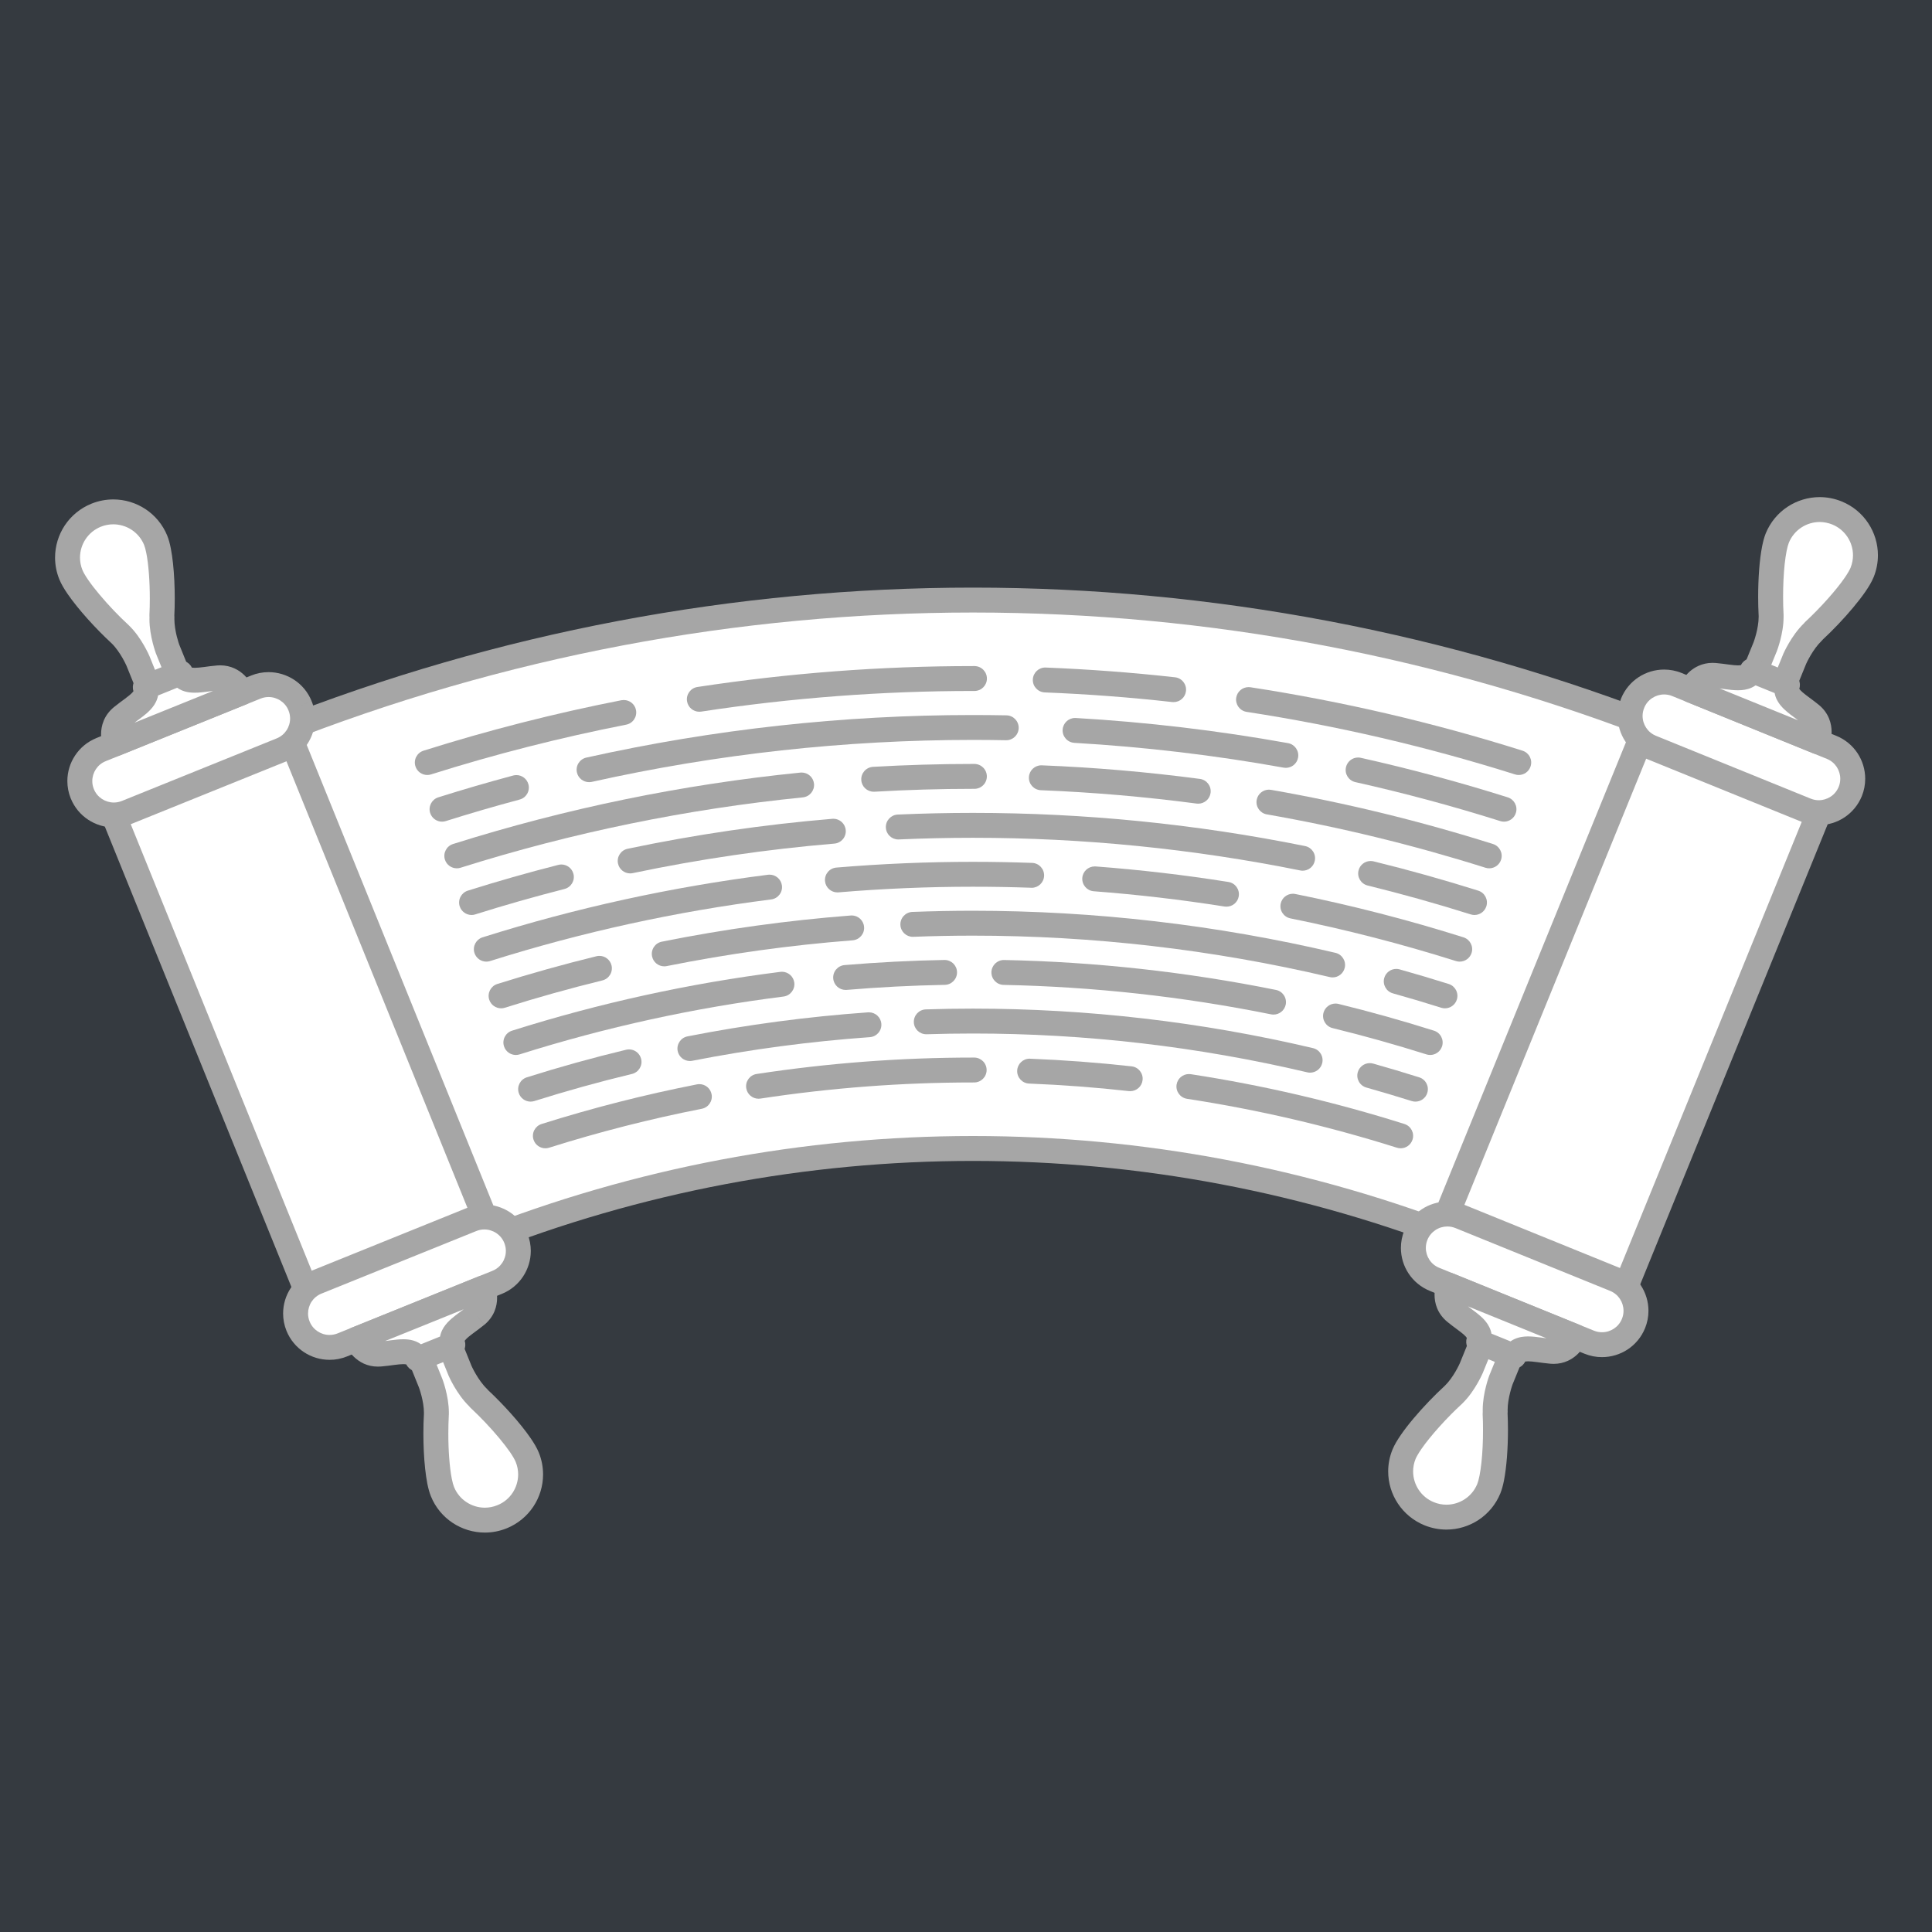 <?xml version="1.0" encoding="UTF-8"?><svg xmlns="http://www.w3.org/2000/svg" xmlns:xlink="http://www.w3.org/1999/xlink" contentScriptType="text/ecmascript" width="375" zoomAndPan="magnify" contentStyleType="text/css" viewBox="0 0 375 375" height="375" preserveAspectRatio="xMidYMid meet" version="1.0"><defs><clipPath id="clip-0"><path d="M 78 258 L 106 258 L 106 297.527 L 78 297.527 Z M 78 258 " clip-rule="nonzero"/></clipPath><clipPath id="clip-1"><path d="M 10 96.527 L 38 96.527 L 38 137 L 10 137 Z M 10 96.527 " clip-rule="nonzero"/></clipPath><clipPath id="clip-2"><path d="M 337 96.527 L 365 96.527 L 365 136 L 337 136 Z M 337 96.527 " clip-rule="nonzero"/></clipPath></defs><rect x="-37.5" width="450" fill="rgb(100%, 100%, 100%)" y="-37.5" height="450" fill-opacity="1"/><rect x="-37.5" width="450" fill="rgb(100%, 100%, 100%)" y="-37.5" height="450" fill-opacity="1"/><rect x="-37.5" width="450" fill="rgb(20.779%, 22.749%, 25.099%)" y="-37.5" height="450" fill-opacity="1"/><path fill="rgb(100%, 100%, 100%)" d="M 284.695 241.172 C 223.133 216.832 154.59 216.832 93.027 241.172 C 79.945 208.18 66.867 175.191 53.785 142.199 C 140.562 107.898 237.168 107.898 323.941 142.199 C 310.863 175.191 297.777 208.18 284.695 241.172 " fill-opacity="1" fill-rule="nonzero"/><path fill="rgb(65.099%, 65.099%, 65.099%)" d="M 284.695 241.172 L 285.59 238.926 C 254.52 226.645 221.691 220.5 188.863 220.5 C 156.031 220.5 123.203 226.645 92.137 238.926 L 93.027 241.172 L 95.277 240.285 C 82.195 207.293 69.113 174.301 56.035 141.312 L 53.785 142.199 L 54.672 144.445 C 97.777 127.41 143.32 118.891 188.863 118.891 C 234.406 118.891 279.949 127.41 323.051 144.445 L 323.941 142.199 L 321.691 141.312 C 308.613 174.301 295.527 207.293 282.445 240.285 L 284.695 241.172 L 285.59 238.926 L 284.695 241.172 L 286.945 242.059 C 300.027 209.07 313.113 176.078 326.191 143.094 C 326.43 142.492 326.418 141.836 326.164 141.242 C 325.902 140.652 325.43 140.195 324.832 139.953 C 281.156 122.691 235.012 114.055 188.863 114.055 C 142.715 114.055 96.566 122.691 52.891 139.953 C 51.648 140.449 51.039 141.852 51.535 143.094 C 64.617 176.078 77.695 209.07 90.777 242.059 C 91.27 243.305 92.676 243.906 93.918 243.418 C 124.414 231.363 156.637 225.336 188.863 225.336 C 221.086 225.336 253.309 231.363 283.809 243.418 C 284.398 243.652 285.074 243.645 285.656 243.391 C 286.242 243.133 286.711 242.652 286.945 242.059 L 284.695 241.172 " fill-opacity="1" fill-rule="nonzero"/><path fill="rgb(65.099%, 65.099%, 65.099%)" d="M 82.938 150.426 C 81.91 150.426 80.957 149.77 80.633 148.734 C 80.23 147.465 80.934 146.109 82.211 145.707 C 94.859 141.715 107.68 138.453 120.609 135.914 C 120.766 135.887 120.926 135.875 121.078 135.875 C 122.211 135.875 123.223 136.672 123.449 137.82 C 123.703 139.129 122.855 140.402 121.539 140.656 C 108.789 143.16 96.145 146.375 83.664 150.312 C 83.422 150.391 83.18 150.426 82.938 150.426 " fill-opacity="1" fill-rule="nonzero"/><path fill="rgb(65.099%, 65.099%, 65.099%)" d="M 135.734 138.148 C 134.562 138.148 133.531 137.293 133.352 136.094 C 133.148 134.777 134.055 133.543 135.371 133.344 C 153.098 130.641 170.98 129.285 188.855 129.285 C 188.895 129.285 188.934 129.285 188.969 129.285 C 189.027 129.285 189.094 129.285 189.16 129.285 C 190.492 129.297 191.57 130.387 191.559 131.723 C 191.551 133.047 190.473 134.117 189.141 134.117 C 189.137 134.117 189.129 134.117 189.125 134.117 L 188.855 134.117 C 188.855 134.117 188.855 134.117 188.852 134.117 C 171.219 134.117 153.586 135.453 136.105 138.121 C 135.98 138.137 135.859 138.148 135.734 138.148 " fill-opacity="1" fill-rule="nonzero"/><path fill="rgb(65.099%, 65.099%, 65.099%)" d="M 294.785 150.426 C 294.543 150.426 294.301 150.391 294.059 150.312 C 276.961 144.918 259.547 140.875 241.973 138.176 L 241.977 138.176 C 240.652 137.973 239.746 136.738 239.949 135.422 C 240.133 134.227 241.164 133.371 242.34 133.371 C 242.461 133.371 242.586 133.379 242.711 133.395 C 260.523 136.137 278.18 140.238 295.52 145.707 C 296.789 146.109 297.5 147.465 297.09 148.734 C 296.766 149.77 295.816 150.426 294.785 150.426 " fill-opacity="1" fill-rule="nonzero"/><path fill="rgb(65.099%, 65.099%, 65.099%)" d="M 227.801 136.277 C 227.711 136.277 227.621 136.273 227.527 136.266 C 219.305 135.344 211.055 134.727 202.793 134.398 C 201.457 134.344 200.414 133.223 200.473 131.887 C 200.523 130.59 201.594 129.566 202.887 129.566 C 202.922 129.566 202.953 129.57 202.984 129.57 C 211.359 129.906 219.723 130.531 228.066 131.461 C 229.395 131.609 230.348 132.805 230.199 134.133 C 230.062 135.363 229.016 136.277 227.801 136.277 " fill-opacity="1" fill-rule="nonzero"/><path fill="rgb(65.099%, 65.099%, 65.099%)" d="M 85.801 159.484 C 84.773 159.484 83.82 158.824 83.496 157.797 C 83.094 156.523 83.797 155.168 85.074 154.762 C 89.895 153.242 94.738 151.832 99.605 150.527 C 99.812 150.473 100.023 150.445 100.234 150.445 C 101.301 150.445 102.273 151.156 102.566 152.238 C 102.914 153.523 102.148 154.852 100.855 155.195 C 96.059 156.48 91.281 157.871 86.527 159.371 L 86.535 159.371 C 86.289 159.445 86.043 159.484 85.801 159.484 " fill-opacity="1" fill-rule="nonzero"/><path fill="rgb(65.099%, 65.099%, 65.099%)" d="M 114.34 151.816 C 113.234 151.816 112.23 151.055 111.98 149.93 C 111.688 148.629 112.512 147.336 113.812 147.047 C 138.523 141.539 163.691 138.785 188.867 138.785 C 188.871 138.785 188.875 138.785 188.879 138.785 C 191.039 138.785 193.195 138.809 195.355 138.848 C 196.691 138.875 197.75 139.973 197.727 141.309 C 197.703 142.625 196.625 143.68 195.309 143.68 C 195.293 143.68 195.277 143.68 195.266 143.68 C 193.129 143.637 190.996 143.617 188.867 143.617 C 164.047 143.617 139.234 146.328 114.867 151.762 C 114.691 151.797 114.512 151.816 114.34 151.816 " fill-opacity="1" fill-rule="nonzero"/><path fill="rgb(65.099%, 65.099%, 65.099%)" d="M 291.922 159.484 C 291.68 159.484 291.434 159.445 291.195 159.371 C 281.91 156.441 272.527 153.922 263.078 151.809 C 261.773 151.516 260.957 150.227 261.25 148.926 C 261.5 147.801 262.496 147.031 263.605 147.031 C 263.781 147.031 263.957 147.055 264.137 147.094 C 273.719 149.234 283.23 151.793 292.648 154.762 C 293.926 155.168 294.633 156.523 294.227 157.797 C 293.902 158.824 292.953 159.484 291.922 159.484 " fill-opacity="1" fill-rule="nonzero"/><path fill="rgb(65.099%, 65.099%, 65.099%)" d="M 249.582 149.039 C 249.438 149.039 249.293 149.023 249.145 149 C 235.695 146.578 222.129 144.977 208.535 144.188 C 207.203 144.105 206.18 142.969 206.258 141.633 C 206.332 140.352 207.398 139.359 208.672 139.359 C 208.719 139.359 208.766 139.359 208.812 139.363 C 222.605 140.164 236.363 141.789 250.008 144.242 C 251.32 144.48 252.195 145.738 251.957 147.051 C 251.75 148.219 250.73 149.039 249.582 149.039 " fill-opacity="1" fill-rule="nonzero"/><path fill="rgb(65.099%, 65.099%, 65.099%)" d="M 88.668 168.539 C 87.641 168.539 86.684 167.883 86.359 166.852 C 85.957 165.582 86.664 164.223 87.941 163.82 C 109.988 156.867 132.578 152.246 155.352 149.961 C 155.434 149.953 155.512 149.949 155.594 149.949 C 156.82 149.949 157.875 150.879 158 152.125 C 158.129 153.449 157.16 154.633 155.836 154.77 C 133.391 157.023 111.125 161.574 89.398 168.426 C 89.156 168.508 88.91 168.539 88.668 168.539 " fill-opacity="1" fill-rule="nonzero"/><path fill="rgb(65.099%, 65.099%, 65.099%)" d="M 169.586 153.672 C 168.316 153.672 167.246 152.684 167.176 151.398 C 167.094 150.066 168.117 148.926 169.449 148.844 C 175.91 148.473 182.379 148.281 188.852 148.281 C 188.852 148.281 188.855 148.281 188.855 148.281 L 189.141 148.281 C 190.473 148.293 191.551 149.379 191.547 150.715 C 191.539 152.043 190.457 153.113 189.125 153.113 C 189.121 153.113 189.121 153.113 189.117 153.113 L 188.855 153.113 C 188.855 153.113 188.852 153.113 188.852 153.113 C 182.473 153.113 176.098 153.301 169.727 153.672 C 169.68 153.672 169.633 153.672 169.586 153.672 " fill-opacity="1" fill-rule="nonzero"/><path fill="rgb(65.099%, 65.099%, 65.099%)" d="M 289.059 168.539 C 288.816 168.539 288.57 168.508 288.324 168.426 C 274.371 164.023 260.191 160.57 245.887 158.07 C 244.57 157.84 243.691 156.586 243.918 155.27 C 244.129 154.102 245.148 153.27 246.301 153.27 C 246.438 153.27 246.578 153.285 246.723 153.309 C 261.234 155.852 275.625 159.352 289.785 163.82 C 291.059 164.223 291.766 165.582 291.363 166.852 C 291.039 167.883 290.082 168.539 289.059 168.539 " fill-opacity="1" fill-rule="nonzero"/><path fill="rgb(65.099%, 65.099%, 65.099%)" d="M 232.578 155.992 C 232.473 155.992 232.367 155.988 232.258 155.973 C 222.219 154.648 212.137 153.781 202.031 153.379 C 200.695 153.324 199.656 152.199 199.711 150.867 C 199.762 149.566 200.832 148.547 202.125 148.547 C 202.16 148.547 202.191 148.547 202.227 148.551 C 212.477 148.957 222.707 149.836 232.895 151.184 C 234.219 151.359 235.148 152.57 234.973 153.898 C 234.812 155.109 233.773 155.992 232.578 155.992 " fill-opacity="1" fill-rule="nonzero"/><path fill="rgb(65.099%, 65.099%, 65.099%)" d="M 91.531 177.598 C 90.508 177.598 89.555 176.938 89.227 175.91 C 88.824 174.637 89.527 173.277 90.805 172.875 C 96.621 171.039 102.473 169.375 108.359 167.875 C 108.562 167.824 108.762 167.797 108.961 167.797 C 110.039 167.797 111.027 168.527 111.305 169.621 C 111.637 170.914 110.852 172.227 109.555 172.555 C 103.758 174.035 97.992 175.676 92.262 177.48 L 92.266 177.484 C 92.02 177.562 91.773 177.598 91.531 177.598 " fill-opacity="1" fill-rule="nonzero"/><path fill="rgb(65.099%, 65.099%, 65.099%)" d="M 122.316 169.527 C 121.195 169.527 120.188 168.746 119.953 167.609 C 119.676 166.305 120.512 165.023 121.82 164.746 C 134.957 161.984 148.223 160.047 161.543 158.93 C 161.613 158.922 161.684 158.918 161.75 158.918 C 162.992 158.918 164.051 159.871 164.156 161.133 C 164.27 162.461 163.281 163.633 161.949 163.742 C 148.824 164.844 135.754 166.758 122.816 169.473 C 122.652 169.512 122.48 169.527 122.316 169.527 " fill-opacity="1" fill-rule="nonzero"/><path fill="rgb(65.099%, 65.099%, 65.099%)" d="M 286.195 177.598 C 285.953 177.598 285.707 177.562 285.461 177.484 C 278.84 175.395 272.172 173.527 265.465 171.879 C 264.164 171.562 263.371 170.254 263.691 168.961 C 263.961 167.855 264.949 167.121 266.039 167.121 C 266.23 167.121 266.426 167.145 266.621 167.191 C 273.43 168.859 280.203 170.758 286.922 172.875 C 288.199 173.277 288.902 174.637 288.5 175.91 C 288.176 176.938 287.219 177.598 286.195 177.598 " fill-opacity="1" fill-rule="nonzero"/><path fill="rgb(65.099%, 65.099%, 65.099%)" d="M 252.836 169.004 C 252.68 169.004 252.52 168.984 252.355 168.949 C 231.402 164.727 210.133 162.613 188.855 162.613 C 188.852 162.613 188.848 162.613 188.844 162.613 C 184.051 162.613 179.254 162.723 174.469 162.934 C 174.43 162.938 174.395 162.938 174.359 162.938 C 173.074 162.938 172 161.93 171.945 160.633 C 171.883 159.297 172.918 158.168 174.25 158.105 C 179.117 157.891 183.984 157.781 188.855 157.781 C 210.453 157.781 232.043 159.922 253.312 164.219 C 254.621 164.48 255.473 165.754 255.203 167.062 C 254.977 168.211 253.965 169.004 252.836 169.004 " fill-opacity="1" fill-rule="nonzero"/><path fill="rgb(65.099%, 65.099%, 65.099%)" d="M 94.398 186.652 C 93.371 186.652 92.418 185.992 92.09 184.965 C 91.688 183.695 92.395 182.336 93.668 181.934 C 111.82 176.207 130.363 172.164 149.066 169.789 C 149.172 169.777 149.273 169.77 149.375 169.77 C 150.574 169.77 151.617 170.664 151.773 171.887 C 151.941 173.207 151.004 174.414 149.676 174.582 C 131.258 176.918 113 180.902 95.125 186.539 C 94.883 186.617 94.637 186.652 94.398 186.652 " fill-opacity="1" fill-rule="nonzero"/><path fill="rgb(65.099%, 65.099%, 65.099%)" d="M 162.543 173.215 C 161.297 173.215 160.238 172.262 160.133 171.004 C 160.02 169.672 161.008 168.508 162.34 168.395 C 171.164 167.652 180.012 167.281 188.863 167.281 C 192.684 167.281 196.508 167.352 200.332 167.488 C 201.664 167.535 202.707 168.656 202.66 169.988 C 202.613 171.297 201.539 172.32 200.246 172.32 C 200.211 172.32 200.184 172.32 200.156 172.312 C 196.391 172.176 192.621 172.113 188.863 172.113 C 188.855 172.113 188.855 172.113 188.855 172.113 C 180.148 172.113 171.434 172.477 162.746 173.207 C 162.68 173.215 162.609 173.215 162.543 173.215 " fill-opacity="1" fill-rule="nonzero"/><path fill="rgb(65.099%, 65.099%, 65.099%)" d="M 283.324 186.652 C 283.086 186.652 282.84 186.617 282.598 186.539 C 272.008 183.199 261.285 180.441 250.473 178.258 C 249.164 177.996 248.312 176.723 248.578 175.414 C 248.809 174.27 249.82 173.477 250.949 173.477 C 251.105 173.477 251.27 173.492 251.43 173.527 C 262.41 175.738 273.305 178.543 284.059 181.934 C 285.328 182.336 286.039 183.695 285.633 184.965 C 285.305 185.992 284.355 186.652 283.324 186.652 " fill-opacity="1" fill-rule="nonzero"/><path fill="rgb(65.099%, 65.099%, 65.099%)" d="M 238.055 175.984 C 237.934 175.984 237.805 175.977 237.672 175.957 C 229.25 174.621 220.789 173.637 212.305 172.992 C 210.973 172.895 209.977 171.734 210.074 170.402 C 210.168 169.133 211.23 168.172 212.484 168.172 C 212.547 168.172 212.609 168.172 212.668 168.176 C 221.285 168.828 229.879 169.828 238.434 171.188 C 239.75 171.395 240.652 172.629 240.441 173.953 C 240.254 175.141 239.227 175.984 238.055 175.984 " fill-opacity="1" fill-rule="nonzero"/><path fill="rgb(65.099%, 65.099%, 65.099%)" d="M 97.266 195.715 C 96.234 195.715 95.281 195.055 94.953 194.023 C 94.551 192.75 95.262 191.391 96.531 190.988 C 102.898 188.984 109.316 187.188 115.77 185.605 C 115.965 185.559 116.156 185.535 116.348 185.535 C 117.434 185.535 118.426 186.277 118.695 187.375 C 119.012 188.672 118.219 189.98 116.922 190.297 C 110.574 191.855 104.254 193.621 97.992 195.602 C 97.75 195.676 97.508 195.715 97.266 195.715 " fill-opacity="1" fill-rule="nonzero"/><path fill="rgb(65.099%, 65.099%, 65.099%)" d="M 128.938 187.566 C 127.805 187.566 126.797 186.773 126.562 185.621 C 126.305 184.312 127.148 183.039 128.457 182.781 C 140.59 180.344 152.832 178.652 165.121 177.699 C 165.188 177.695 165.246 177.688 165.309 177.688 C 166.562 177.688 167.621 178.652 167.719 179.922 C 167.824 181.246 166.824 182.41 165.492 182.516 C 153.406 183.449 141.352 185.121 129.414 187.516 C 129.254 187.547 129.094 187.566 128.938 187.566 " fill-opacity="1" fill-rule="nonzero"/><path fill="rgb(65.099%, 65.099%, 65.099%)" d="M 280.461 195.715 C 280.223 195.715 279.977 195.676 279.734 195.602 C 276.621 194.617 273.496 193.684 270.359 192.809 C 269.074 192.449 268.324 191.113 268.68 189.828 C 268.984 188.762 269.953 188.066 271.012 188.066 C 271.23 188.066 271.445 188.094 271.668 188.156 C 274.852 189.047 278.027 189.996 281.191 190.988 C 282.465 191.391 283.176 192.75 282.77 194.023 C 282.445 195.055 281.492 195.715 280.461 195.715 " fill-opacity="1" fill-rule="nonzero"/><path fill="rgb(65.099%, 65.099%, 65.099%)" d="M 258.66 189.715 C 258.473 189.715 258.289 189.691 258.102 189.648 C 235.32 184.285 212.062 181.609 188.809 181.609 C 188.809 181.609 188.805 181.609 188.801 181.609 C 184.957 181.609 181.117 181.684 177.273 181.832 C 177.242 181.832 177.211 181.836 177.18 181.836 C 175.887 181.836 174.812 180.812 174.766 179.512 C 174.715 178.18 175.754 177.055 177.086 177.004 C 180.988 176.855 184.891 176.777 188.797 176.777 C 188.801 176.777 188.805 176.777 188.809 176.777 C 212.438 176.777 236.066 179.496 259.211 184.945 C 260.512 185.254 261.32 186.555 261.012 187.852 C 260.746 188.965 259.754 189.715 258.66 189.715 " fill-opacity="1" fill-rule="nonzero"/><path fill="rgb(65.099%, 65.099%, 65.099%)" d="M 100.129 204.77 C 99.098 204.77 98.145 204.109 97.824 203.078 C 97.418 201.805 98.125 200.449 99.395 200.051 C 116.457 194.664 133.883 190.863 151.465 188.637 C 151.566 188.621 151.672 188.617 151.77 188.617 C 152.969 188.617 154.016 189.508 154.172 190.73 C 154.336 192.051 153.402 193.258 152.074 193.43 C 134.777 195.617 117.637 199.359 100.855 204.656 C 100.617 204.73 100.371 204.77 100.129 204.77 " fill-opacity="1" fill-rule="nonzero"/><path fill="rgb(65.099%, 65.099%, 65.099%)" d="M 164.137 192.145 C 162.895 192.145 161.836 191.191 161.73 189.934 C 161.617 188.602 162.605 187.434 163.938 187.32 C 170.379 186.781 176.836 186.445 183.293 186.328 C 183.309 186.328 183.324 186.328 183.336 186.328 C 184.656 186.328 185.734 187.379 185.758 188.695 C 185.781 190.031 184.719 191.137 183.383 191.16 C 177.027 191.277 170.676 191.605 164.344 192.137 C 164.273 192.141 164.207 192.145 164.137 192.145 " fill-opacity="1" fill-rule="nonzero"/><path fill="rgb(65.099%, 65.099%, 65.099%)" d="M 277.598 204.77 C 277.359 204.77 277.113 204.73 276.871 204.656 C 270.836 202.754 264.766 201.051 258.648 199.551 C 257.348 199.23 256.559 197.922 256.875 196.629 C 257.145 195.523 258.137 194.789 259.227 194.789 C 259.414 194.789 259.613 194.812 259.801 194.859 C 266.02 196.383 272.199 198.113 278.328 200.051 C 279.602 200.449 280.305 201.805 279.906 203.078 C 279.578 204.109 278.625 204.77 277.598 204.77 " fill-opacity="1" fill-rule="nonzero"/><path fill="rgb(65.099%, 65.099%, 65.099%)" d="M 247.188 196.93 C 247.027 196.93 246.867 196.91 246.707 196.883 C 229.574 193.426 212.199 191.52 194.805 191.168 C 193.469 191.141 192.406 190.035 192.434 188.703 C 192.461 187.387 193.539 186.336 194.852 186.336 C 194.867 186.336 194.887 186.336 194.906 186.336 C 212.59 186.695 230.242 188.633 247.668 192.145 C 248.977 192.41 249.82 193.684 249.559 194.992 C 249.324 196.137 248.312 196.93 247.188 196.93 " fill-opacity="1" fill-rule="nonzero"/><path fill="rgb(65.099%, 65.099%, 65.099%)" d="M 102.992 213.824 C 101.969 213.824 101.012 213.168 100.688 212.137 C 100.285 210.863 100.988 209.504 102.266 209.105 C 108.637 207.094 115.062 205.312 121.531 203.754 C 121.719 203.711 121.914 203.688 122.098 203.688 C 123.191 203.688 124.184 204.434 124.445 205.539 C 124.762 206.836 123.961 208.141 122.664 208.453 C 116.305 209.98 109.988 211.738 103.719 213.711 L 103.727 213.711 C 103.48 213.789 103.234 213.824 102.992 213.824 " fill-opacity="1" fill-rule="nonzero"/><path fill="rgb(65.099%, 65.099%, 65.099%)" d="M 133.906 205.941 C 132.773 205.941 131.762 205.145 131.535 203.996 C 131.281 202.684 132.137 201.414 133.445 201.16 C 145.039 198.883 156.746 197.328 168.488 196.496 C 168.547 196.492 168.602 196.492 168.66 196.492 C 169.918 196.492 170.98 197.461 171.07 198.734 C 171.164 200.062 170.164 201.219 168.828 201.312 C 157.285 202.137 145.777 203.66 134.375 205.895 C 134.219 205.93 134.062 205.941 133.906 205.941 " fill-opacity="1" fill-rule="nonzero"/><path fill="rgb(65.099%, 65.099%, 65.099%)" d="M 274.73 213.824 C 274.488 213.824 274.242 213.789 274.004 213.711 C 271.086 212.793 268.156 211.922 265.219 211.094 L 265.223 211.094 C 263.934 210.738 263.18 209.402 263.543 208.117 C 263.844 207.051 264.816 206.352 265.871 206.352 C 266.086 206.352 266.309 206.387 266.527 206.441 C 269.512 207.281 272.496 208.172 275.457 209.105 C 276.734 209.504 277.438 210.863 277.035 212.133 C 276.715 213.168 275.762 213.824 274.73 213.824 " fill-opacity="1" fill-rule="nonzero"/><path fill="rgb(65.099%, 65.099%, 65.099%)" d="M 254.293 208.203 C 254.109 208.203 253.922 208.18 253.734 208.137 C 232.406 203.117 210.637 200.605 188.867 200.605 C 185.867 200.605 182.863 200.652 179.867 200.746 C 179.844 200.746 179.816 200.746 179.789 200.746 C 178.488 200.746 177.414 199.719 177.375 198.414 C 177.332 197.078 178.379 195.957 179.719 195.922 C 182.762 195.82 185.809 195.773 188.855 195.773 C 188.855 195.773 188.863 195.773 188.867 195.773 C 211.012 195.773 233.148 198.328 254.844 203.438 C 256.148 203.738 256.953 205.043 256.645 206.344 C 256.379 207.453 255.387 208.203 254.293 208.203 " fill-opacity="1" fill-rule="nonzero"/><path fill="rgb(65.099%, 65.099%, 65.099%)" d="M 105.855 222.883 C 104.832 222.883 103.875 222.223 103.551 221.191 C 103.148 219.926 103.852 218.566 105.129 218.164 C 115.062 215.031 125.129 212.469 135.277 210.477 C 135.434 210.445 135.594 210.43 135.746 210.43 C 136.879 210.43 137.891 211.227 138.117 212.383 C 138.375 213.691 137.523 214.961 136.207 215.215 C 126.238 217.172 116.348 219.691 106.582 222.77 L 106.59 222.77 C 106.344 222.844 106.098 222.883 105.855 222.883 " fill-opacity="1" fill-rule="nonzero"/><path fill="rgb(65.099%, 65.099%, 65.099%)" d="M 147.234 213.262 C 146.059 213.262 145.027 212.402 144.844 211.207 C 144.641 209.891 145.547 208.656 146.871 208.457 C 160.785 206.336 174.82 205.273 188.863 205.273 L 189.09 205.273 C 190.426 205.277 191.504 206.359 191.504 207.695 C 191.5 209.023 190.418 210.105 189.082 210.105 C 189.078 210.105 189.078 210.105 189.078 210.105 L 188.863 210.105 C 175.066 210.105 161.273 211.148 147.598 213.234 L 147.602 213.234 C 147.473 213.25 147.352 213.262 147.234 213.262 " fill-opacity="1" fill-rule="nonzero"/><path fill="rgb(65.099%, 65.099%, 65.099%)" d="M 271.867 222.883 C 271.625 222.883 271.379 222.844 271.141 222.77 C 257.766 218.551 244.145 215.383 230.398 213.277 C 229.082 213.074 228.172 211.836 228.375 210.52 C 228.562 209.324 229.59 208.473 230.77 208.473 C 230.887 208.473 231.016 208.48 231.137 208.5 C 245.125 210.648 258.984 213.871 272.594 218.164 C 273.871 218.566 274.578 219.926 274.172 221.191 C 273.848 222.223 272.898 222.883 271.867 222.883 " fill-opacity="1" fill-rule="nonzero"/><path fill="rgb(65.099%, 65.099%, 65.099%)" d="M 219.375 211.793 C 219.289 211.793 219.195 211.789 219.105 211.781 C 212.668 211.062 206.219 210.578 199.754 210.32 C 198.422 210.27 197.383 209.141 197.434 207.812 C 197.484 206.508 198.559 205.488 199.848 205.488 C 199.883 205.488 199.914 205.488 199.949 205.496 C 206.527 205.754 213.09 206.25 219.645 206.977 C 220.973 207.129 221.926 208.32 221.773 209.648 C 221.637 210.883 220.594 211.793 219.375 211.793 " fill-opacity="1" fill-rule="nonzero"/><path fill="rgb(100%, 100%, 100%)" d="M 96.344 241.863 L 61.641 255.887 L 19.84 152.746 L 54.547 138.723 L 96.344 241.863 " fill-opacity="1" fill-rule="nonzero"/><path fill="rgb(65.099%, 65.099%, 65.099%)" d="M 96.344 241.863 L 95.438 239.625 L 62.973 252.742 L 22.988 154.082 L 53.215 141.871 L 94.105 242.77 L 96.344 241.863 L 95.438 239.625 L 96.344 241.863 L 98.59 240.957 L 56.789 137.816 C 56.551 137.227 56.078 136.746 55.492 136.5 C 54.906 136.25 54.23 136.246 53.637 136.488 L 18.934 150.504 C 17.691 151.004 17.094 152.418 17.598 153.652 L 59.395 256.793 C 59.895 258.031 61.309 258.625 62.547 258.125 L 97.25 244.102 C 97.852 243.859 98.32 243.402 98.574 242.809 C 98.824 242.215 98.828 241.555 98.59 240.957 L 96.344 241.863 " fill-opacity="1" fill-rule="nonzero"/><path fill="rgb(100%, 100%, 100%)" d="M 93.031 271.535 L 92.801 271.27 C 90.688 269.23 89.312 266.105 89.312 266.105 L 87.113 260.668 L 81.367 262.988 L 83.57 268.422 C 83.57 268.422 84.801 271.613 84.699 274.539 L 84.699 274.547 C 84.391 279.965 84.801 286.848 85.875 289.512 C 87.719 294.051 92.895 296.242 97.441 294.406 C 101.984 292.57 104.184 287.398 102.344 282.859 C 101.285 280.254 96.957 275.195 93.031 271.535 " fill-opacity="1" fill-rule="nonzero"/><g clip-path="url(#clip-0)"><path fill="rgb(65.099%, 65.099%, 65.099%)" d="M 93.031 271.535 L 94.844 269.941 L 94.613 269.676 L 94.48 269.535 C 93.672 268.766 92.891 267.625 92.352 266.703 C 92.082 266.242 91.867 265.836 91.727 265.547 C 91.656 265.406 91.605 265.293 91.57 265.223 L 91.531 265.145 L 91.527 265.133 L 91 265.363 L 91.527 265.133 L 91 265.363 L 91.527 265.133 L 89.312 266.105 L 91.555 265.199 L 89.355 259.762 C 89.113 259.168 88.656 258.695 88.055 258.445 C 87.465 258.195 86.801 258.188 86.207 258.43 L 80.461 260.754 C 79.223 261.254 78.621 262.66 79.129 263.895 L 81.324 269.328 L 83.57 268.422 L 81.312 269.289 L 81.953 269.043 L 81.309 269.285 L 81.312 269.289 L 81.953 269.043 L 81.309 269.285 C 81.32 269.312 81.574 269.996 81.816 270.953 C 82.062 271.906 82.289 273.145 82.285 274.207 L 82.281 274.48 L 82.281 274.547 L 84.699 274.547 L 82.285 274.41 C 82.215 275.641 82.18 276.934 82.18 278.234 C 82.18 280.574 82.289 282.945 82.516 285.047 C 82.629 286.098 82.773 287.082 82.945 287.98 C 83.125 288.875 83.336 289.676 83.637 290.418 C 84.52 292.609 86.031 294.383 87.867 295.594 C 89.703 296.809 91.875 297.469 94.113 297.473 C 95.527 297.473 96.961 297.203 98.348 296.645 C 100.539 295.758 102.316 294.25 103.531 292.418 C 104.746 290.582 105.41 288.418 105.41 286.18 C 105.41 284.77 105.145 283.336 104.586 281.957 L 104.586 281.953 C 104.207 281.027 103.664 280.129 102.992 279.141 C 100.977 276.215 97.75 272.641 94.68 269.766 L 93.031 271.535 L 94.844 269.941 L 93.031 271.535 L 91.379 273.301 C 93.262 275.055 95.27 277.18 96.902 279.137 C 97.719 280.117 98.438 281.055 99 281.867 C 99.559 282.68 99.949 283.387 100.102 283.77 L 100.102 283.766 C 100.422 284.562 100.574 285.379 100.574 286.18 C 100.574 287.449 100.191 288.699 99.496 289.754 C 98.797 290.805 97.801 291.656 96.531 292.164 C 95.73 292.488 94.918 292.637 94.113 292.641 C 92.836 292.641 91.59 292.258 90.535 291.559 C 89.48 290.867 88.633 289.867 88.121 288.605 C 88 288.305 87.832 287.742 87.695 287.035 C 87.266 284.902 87.016 281.504 87.02 278.234 C 87.02 277.016 87.055 275.812 87.113 274.688 L 87.121 274.547 L 87.121 274.539 L 84.699 274.539 L 87.121 274.605 C 87.125 274.473 87.125 274.344 87.125 274.207 C 87.121 272.473 86.793 270.863 86.48 269.648 C 86.164 268.43 85.848 267.617 85.828 267.559 L 85.809 267.516 L 84.52 264.324 L 85.777 263.816 L 87.07 267.008 L 87.094 267.07 C 87.125 267.133 87.504 267.992 88.172 269.141 C 88.852 270.293 89.812 271.742 91.117 273.008 L 92.801 271.27 L 90.98 272.867 L 91.211 273.129 L 91.379 273.301 L 93.031 271.535 " fill-opacity="1" fill-rule="nonzero"/></g><path fill="rgb(100%, 100%, 100%)" d="M 31.418 119.5 C 31.43 119.609 31.441 119.711 31.438 119.848 C 31.34 122.781 32.527 125.984 32.527 125.984 L 34.73 131.414 L 28.988 133.734 L 26.789 128.305 C 26.789 128.305 25.449 125.164 23.336 123.125 L 23.332 123.121 C 19.336 119.438 14.836 114.211 13.758 111.547 C 11.922 107.004 14.113 101.84 18.66 100.004 C 23.207 98.164 28.383 100.359 30.223 104.898 C 31.277 107.5 31.691 114.145 31.418 119.5 " fill-opacity="1" fill-rule="nonzero"/><g clip-path="url(#clip-1)"><path fill="rgb(65.099%, 65.099%, 65.099%)" d="M 31.418 119.5 L 29.008 119.711 L 29.02 119.801 L 29.371 119.789 L 29.02 119.789 L 29.02 119.801 L 29.371 119.789 L 29.02 119.789 L 29.754 119.789 L 29.02 119.785 L 29.02 119.789 L 29.754 119.789 L 29.02 119.785 L 29.02 119.914 L 31.438 119.848 L 29.02 119.766 C 29.012 119.898 29.008 120.039 29.008 120.195 C 29.012 121.922 29.328 123.523 29.633 124.738 C 29.938 125.949 30.242 126.766 30.262 126.828 L 30.289 126.891 L 31.578 130.082 L 30.32 130.594 L 29.031 127.398 L 29.012 127.355 C 28.988 127.297 28.617 126.434 27.953 125.277 C 27.285 124.113 26.332 122.66 25.02 121.387 L 23.336 123.125 L 25.148 121.52 L 25.145 121.516 L 24.973 121.34 C 23.062 119.586 20.992 117.414 19.309 115.398 C 18.465 114.398 17.719 113.434 17.141 112.594 C 16.562 111.762 16.156 111.031 16 110.641 C 15.676 109.84 15.527 109.031 15.527 108.227 C 15.527 106.953 15.91 105.707 16.605 104.656 C 17.305 103.605 18.301 102.754 19.566 102.238 C 20.367 101.918 21.184 101.77 21.984 101.77 C 23.262 101.77 24.508 102.152 25.562 102.844 C 26.617 103.543 27.469 104.539 27.984 105.801 L 27.977 105.797 C 28.105 106.102 28.266 106.668 28.402 107.367 C 28.832 109.512 29.086 112.91 29.078 116.184 C 29.078 117.273 29.055 118.355 29.004 119.383 L 29.008 119.711 L 31.418 119.5 L 33.832 119.621 C 33.891 118.508 33.918 117.348 33.918 116.184 C 33.918 113.84 33.809 111.469 33.582 109.363 C 33.469 108.312 33.328 107.328 33.152 106.434 C 32.973 105.535 32.766 104.734 32.469 103.992 L 32.469 103.984 C 31.578 101.801 30.07 100.027 28.234 98.816 C 26.395 97.602 24.227 96.938 21.984 96.938 C 20.574 96.938 19.133 97.207 17.754 97.762 C 15.559 98.648 13.781 100.156 12.566 101.988 C 11.355 103.824 10.688 105.992 10.688 108.227 C 10.688 109.641 10.957 111.074 11.516 112.449 C 11.902 113.395 12.461 114.32 13.152 115.328 C 15.23 118.332 18.566 122.004 21.691 124.895 L 23.332 123.121 L 21.527 124.723 L 21.531 124.727 L 21.656 124.859 C 22.453 125.625 23.23 126.762 23.758 127.684 C 24.023 128.145 24.23 128.551 24.367 128.832 C 24.438 128.98 24.492 129.09 24.523 129.16 L 24.559 129.238 L 24.562 129.254 L 25.082 129.031 L 24.562 129.25 L 24.562 129.254 L 25.082 129.031 L 24.562 129.25 L 26.789 128.305 L 24.547 129.211 L 26.746 134.641 C 26.984 135.242 27.449 135.707 28.043 135.965 C 28.641 136.215 29.297 136.219 29.898 135.977 L 35.637 133.656 C 36.238 133.414 36.707 132.953 36.961 132.359 C 37.211 131.762 37.219 131.109 36.977 130.508 L 34.773 125.078 L 32.527 125.984 L 34.797 125.145 L 34.258 125.344 L 34.797 125.145 L 34.258 125.344 L 34.797 125.145 C 34.789 125.121 34.543 124.43 34.301 123.469 C 34.066 122.512 33.848 121.266 33.848 120.195 L 33.852 119.938 L 33.855 119.789 L 33.781 119.789 L 33.855 119.789 L 33.781 119.789 L 33.855 119.789 C 33.855 119.547 33.832 119.359 33.828 119.293 L 31.418 119.5 L 33.832 119.621 L 31.418 119.5 " fill-opacity="1" fill-rule="nonzero"/></g><path fill="rgb(100%, 100%, 100%)" d="M 100.125 240.336 C 101.488 243.703 99.859 247.547 96.484 248.91 L 66.441 261.047 C 63.066 262.41 59.223 260.785 57.855 257.418 C 56.492 254.043 58.117 250.207 61.496 248.844 L 91.543 236.703 C 94.918 235.34 98.758 236.969 100.125 240.336 " fill-opacity="1" fill-rule="nonzero"/><path fill="rgb(65.099%, 65.099%, 65.099%)" d="M 100.125 240.336 L 97.879 241.242 C 98.086 241.762 98.188 242.285 98.188 242.805 C 98.188 243.625 97.941 244.434 97.488 245.109 C 97.039 245.789 96.395 246.34 95.578 246.668 L 65.531 258.809 C 65.012 259.016 64.488 259.109 63.969 259.109 C 63.145 259.117 62.34 258.867 61.656 258.418 C 60.977 257.965 60.43 257.328 60.098 256.508 C 59.887 255.988 59.793 255.465 59.793 254.949 C 59.793 254.129 60.035 253.32 60.484 252.641 C 60.938 251.961 61.582 251.414 62.398 251.086 L 92.449 238.945 C 92.965 238.73 93.488 238.637 94.008 238.637 C 94.832 238.637 95.641 238.883 96.32 239.336 C 97 239.785 97.547 240.426 97.879 241.242 L 100.125 240.336 L 102.363 239.43 C 101.66 237.688 100.453 236.27 98.988 235.305 C 97.523 234.336 95.797 233.805 94.008 233.805 C 92.883 233.805 91.734 234.02 90.637 234.461 L 60.59 246.605 C 58.84 247.309 57.418 248.512 56.449 249.977 C 55.48 251.438 54.953 253.164 54.953 254.949 C 54.953 256.078 55.164 257.223 55.609 258.316 C 56.316 260.062 57.523 261.48 58.988 262.445 C 60.453 263.414 62.184 263.941 63.969 263.941 C 65.098 263.949 66.246 263.73 67.348 263.285 L 97.395 251.145 C 99.141 250.441 100.559 249.238 101.523 247.777 C 102.492 246.312 103.027 244.586 103.027 242.805 C 103.027 241.68 102.812 240.531 102.363 239.43 L 100.125 240.336 " fill-opacity="1" fill-rule="nonzero"/><path fill="rgb(100%, 100%, 100%)" d="M 58.246 136.992 C 56.879 133.621 53.035 132 49.66 133.363 L 19.613 145.5 C 16.238 146.863 14.609 150.699 15.977 154.066 C 17.34 157.441 21.184 159.066 24.562 157.707 L 54.605 145.566 C 57.98 144.195 59.613 140.367 58.246 136.992 " fill-opacity="1" fill-rule="nonzero"/><path fill="rgb(65.099%, 65.099%, 65.099%)" d="M 58.246 136.992 L 60.484 136.086 C 59.781 134.344 58.578 132.926 57.113 131.961 C 55.648 130.996 53.918 130.461 52.133 130.461 C 51 130.461 49.852 130.672 48.746 131.121 L 48.754 131.121 L 18.707 143.258 C 16.965 143.965 15.539 145.168 14.578 146.633 C 13.602 148.094 13.074 149.82 13.074 151.605 C 13.074 152.727 13.285 153.879 13.734 154.984 L 13.734 154.973 C 14.441 156.719 15.645 158.137 17.109 159.102 C 18.574 160.07 20.305 160.602 22.09 160.602 C 23.215 160.602 24.363 160.387 25.465 159.945 L 25.469 159.941 L 55.516 147.801 C 57.258 147.098 58.68 145.895 59.645 144.434 C 60.613 142.969 61.148 141.242 61.148 139.461 C 61.148 138.336 60.934 137.184 60.484 136.09 L 58.246 136.992 L 56 137.898 C 56.211 138.418 56.309 138.941 56.309 139.461 C 56.309 140.281 56.062 141.086 55.609 141.766 C 55.16 142.445 54.516 142.992 53.699 143.324 L 23.656 155.465 C 23.133 155.672 22.609 155.77 22.09 155.77 C 21.27 155.77 20.461 155.52 19.781 155.074 C 19.098 154.621 18.551 153.984 18.219 153.16 L 18.215 153.156 C 18.008 152.645 17.914 152.125 17.914 151.605 C 17.914 150.785 18.16 149.977 18.609 149.297 C 19.062 148.617 19.703 148.07 20.52 147.742 L 50.566 135.602 L 50.57 135.602 C 51.086 135.391 51.609 135.293 52.133 135.293 C 52.953 135.293 53.762 135.539 54.441 135.992 C 55.121 136.441 55.672 137.082 56 137.898 L 58.246 136.992 " fill-opacity="1" fill-rule="nonzero"/><path fill="rgb(100%, 100%, 100%)" d="M 92.461 255.285 C 89.883 257.387 87.121 258.656 87.898 261.023 L 81.047 263.793 C 79.961 261.551 77.102 262.551 73.785 262.828 C 70.789 263.078 69.48 260.562 69.195 259.934 L 93.738 250.02 C 93.977 250.664 94.789 253.383 92.461 255.285 " fill-opacity="1" fill-rule="nonzero"/><path fill="rgb(65.099%, 65.099%, 65.099%)" d="M 92.461 255.285 L 90.93 253.41 C 89.918 254.246 88.758 254.992 87.672 255.922 C 87.133 256.395 86.598 256.918 86.141 257.621 C 85.691 258.309 85.336 259.234 85.344 260.234 C 85.344 260.754 85.438 261.285 85.605 261.789 L 87.898 261.023 L 86.992 258.785 L 80.141 261.551 L 81.047 263.793 L 83.227 262.734 C 82.984 262.238 82.664 261.777 82.27 261.387 C 81.68 260.797 80.941 260.41 80.254 260.207 C 79.559 260.004 78.902 259.949 78.277 259.949 C 77.441 259.949 76.652 260.051 75.867 260.148 C 75.086 260.25 74.324 260.359 73.582 260.422 L 73.367 260.426 C 73.035 260.426 72.82 260.367 72.617 260.277 C 72.32 260.145 72.039 259.898 71.816 259.617 C 71.594 259.344 71.445 259.043 71.406 258.957 L 69.195 259.934 L 70.102 262.172 L 94.648 252.254 L 93.738 250.02 L 91.465 250.844 C 91.516 250.961 91.656 251.434 91.652 251.891 C 91.652 252.172 91.609 252.434 91.508 252.664 C 91.406 252.906 91.262 253.133 90.93 253.41 L 92.461 255.285 L 93.996 257.152 C 94.93 256.387 95.598 255.449 95.98 254.516 C 96.367 253.582 96.488 252.672 96.488 251.891 C 96.484 250.609 96.18 249.656 96.012 249.191 C 95.789 248.574 95.324 248.074 94.723 247.809 C 94.129 247.543 93.441 247.531 92.832 247.777 L 68.289 257.695 C 67.684 257.941 67.199 258.422 66.949 259.027 C 66.711 259.633 66.719 260.312 66.984 260.914 C 67.199 261.391 67.684 262.367 68.68 263.344 C 69.18 263.828 69.82 264.312 70.609 264.676 C 71.402 265.039 72.348 265.266 73.367 265.258 C 73.57 265.258 73.773 265.254 73.98 265.234 C 74.914 265.156 75.758 265.039 76.492 264.938 C 77.223 264.844 77.848 264.777 78.277 264.781 C 78.492 264.781 78.656 264.797 78.758 264.816 L 78.902 264.848 L 79.02 264.652 L 78.848 264.801 L 78.902 264.848 L 79.02 264.652 L 78.848 264.801 L 78.93 264.73 L 78.844 264.797 L 78.848 264.801 L 78.93 264.73 L 78.844 264.797 L 78.871 264.844 C 79.426 265.984 80.777 266.504 81.953 266.027 L 88.805 263.262 C 89.992 262.781 90.602 261.461 90.195 260.254 L 90.18 260.215 L 90.086 260.234 L 90.18 260.234 L 90.18 260.215 L 90.086 260.234 L 90.18 260.234 L 89.961 260.234 L 90.172 260.301 L 90.188 260.234 L 89.961 260.234 L 90.172 260.301 L 90.176 260.297 C 90.188 260.266 90.266 260.141 90.449 259.945 C 90.719 259.652 91.215 259.246 91.84 258.785 C 92.469 258.316 93.215 257.785 93.988 257.152 L 92.461 255.285 " fill-opacity="1" fill-rule="nonzero"/><path fill="rgb(100%, 100%, 100%)" d="M 42.328 131.574 C 39.012 131.852 36.141 132.859 35.051 130.617 L 28.199 133.387 C 28.98 135.75 26.23 137.016 23.648 139.121 C 21.324 141.02 22.133 143.738 22.375 144.387 L 46.914 134.473 C 46.637 133.84 45.32 131.324 42.328 131.574 " fill-opacity="1" fill-rule="nonzero"/><path fill="rgb(65.099%, 65.099%, 65.099%)" d="M 42.328 131.574 L 42.125 129.168 C 41.195 129.242 40.352 129.367 39.613 129.465 C 38.875 129.559 38.25 129.625 37.816 129.621 C 37.605 129.621 37.445 129.605 37.34 129.594 L 37.199 129.555 L 37.191 129.555 L 37.07 129.762 L 37.25 129.602 L 37.191 129.555 L 37.07 129.762 L 37.25 129.602 L 37.156 129.688 L 37.254 129.613 L 37.25 129.602 L 37.156 129.688 L 37.254 129.613 L 37.23 129.566 C 36.68 128.418 35.332 127.898 34.145 128.375 L 27.293 131.145 C 26.117 131.621 25.508 132.934 25.902 134.141 L 25.918 134.188 L 25.98 134.18 L 25.914 134.18 L 25.918 134.188 L 25.98 134.18 L 25.914 134.18 L 26.141 134.18 L 25.926 134.109 L 25.914 134.18 L 26.141 134.18 L 25.926 134.109 L 25.922 134.113 C 25.914 134.141 25.836 134.27 25.652 134.461 C 25.383 134.75 24.887 135.156 24.266 135.617 C 23.641 136.086 22.895 136.617 22.117 137.25 C 21.18 138.016 20.512 138.953 20.129 139.891 C 19.742 140.824 19.617 141.734 19.617 142.512 C 19.629 143.797 19.926 144.746 20.105 145.23 C 20.336 145.844 20.797 146.336 21.398 146.598 C 22 146.863 22.672 146.871 23.281 146.625 L 47.82 136.707 C 48.43 136.465 48.914 135.98 49.16 135.375 C 49.402 134.77 49.391 134.086 49.125 133.484 C 48.906 133.016 48.426 132.031 47.43 131.055 C 46.93 130.57 46.289 130.09 45.496 129.73 C 44.707 129.367 43.762 129.141 42.742 129.141 C 42.539 129.141 42.336 129.148 42.117 129.168 L 42.125 129.168 L 42.328 131.574 L 42.539 133.98 L 42.742 133.973 C 43.066 133.977 43.289 134.039 43.492 134.129 C 43.789 134.258 44.07 134.504 44.297 134.789 C 44.52 135.066 44.664 135.359 44.703 135.453 L 46.914 134.473 L 46.008 132.23 L 21.465 142.145 L 22.375 144.387 L 24.637 143.539 C 24.598 143.441 24.453 142.969 24.457 142.512 C 24.461 142.234 24.504 141.969 24.598 141.734 C 24.703 141.496 24.844 141.27 25.18 140.992 C 26.195 140.156 27.352 139.406 28.434 138.484 C 28.973 138.012 29.504 137.488 29.957 136.789 C 30.406 136.102 30.762 135.176 30.758 134.18 C 30.758 133.656 30.668 133.129 30.496 132.633 L 28.199 133.387 L 29.109 135.625 L 35.961 132.859 L 35.051 130.617 L 32.875 131.668 C 33.113 132.164 33.438 132.629 33.828 133.02 C 34.418 133.613 35.156 133.996 35.848 134.199 C 36.543 134.402 37.199 134.453 37.816 134.453 C 38.656 134.453 39.453 134.355 40.238 134.254 C 41.016 134.152 41.785 134.043 42.527 133.98 L 42.539 133.98 L 42.328 131.574 " fill-opacity="1" fill-rule="nonzero"/><path fill="rgb(100%, 100%, 100%)" d="M 313.281 255.371 L 278.602 241.281 L 320.586 138.219 L 355.27 152.305 L 313.281 255.371 " fill-opacity="1" fill-rule="nonzero"/><path fill="rgb(65.099%, 65.099%, 65.099%)" d="M 313.281 255.371 L 314.195 253.129 L 281.754 239.953 L 321.922 141.367 L 352.117 153.633 L 311.035 254.457 L 313.281 255.371 L 314.195 253.129 L 313.281 255.371 L 315.523 256.281 L 357.512 153.215 C 357.75 152.625 357.746 151.953 357.5 151.363 C 357.254 150.777 356.77 150.309 356.18 150.066 L 321.5 135.98 C 320.262 135.477 318.848 136.07 318.348 137.309 L 276.355 240.367 C 275.855 241.605 276.449 243.016 277.688 243.516 L 312.371 257.605 C 312.961 257.848 313.633 257.84 314.223 257.59 C 314.809 257.348 315.281 256.871 315.523 256.281 L 313.281 255.371 " fill-opacity="1" fill-rule="nonzero"/><path fill="rgb(100%, 100%, 100%)" d="M 290.203 274.344 C 290.211 274.238 290.223 274.129 290.215 273.992 C 290.125 271.066 291.32 267.863 291.32 267.863 L 293.539 262.434 L 287.797 260.105 L 285.586 265.531 C 285.586 265.531 284.238 268.676 282.125 270.707 L 282.125 270.715 C 278.117 274.383 273.609 279.602 272.523 282.266 C 270.676 286.801 272.863 291.977 277.406 293.82 C 281.945 295.664 287.129 293.484 288.977 288.949 C 290.035 286.34 290.461 279.703 290.203 274.344 " fill-opacity="1" fill-rule="nonzero"/><path fill="rgb(65.099%, 65.099%, 65.099%)" d="M 290.203 274.344 L 292.605 274.605 C 292.621 274.473 292.637 274.281 292.637 274.062 L 292.637 274.016 L 291.41 274.02 L 292.637 274.051 L 292.637 274.016 L 291.41 274.02 L 292.637 274.051 L 292.637 273.914 L 292.629 273.676 C 292.625 272.566 292.863 271.27 293.113 270.297 C 293.234 269.809 293.359 269.398 293.453 269.113 C 293.496 268.973 293.535 268.863 293.559 268.793 L 293.586 268.719 L 293.59 268.703 L 293.012 268.496 L 293.59 268.707 L 293.59 268.703 L 293.012 268.496 L 293.59 268.707 L 291.32 267.863 L 293.562 268.773 L 295.777 263.344 C 296.02 262.75 296.02 262.09 295.77 261.5 C 295.512 260.898 295.047 260.441 294.449 260.195 L 288.707 257.863 C 287.469 257.363 286.059 257.961 285.555 259.195 L 283.344 264.621 L 285.586 265.531 L 283.363 264.578 L 283.848 264.789 L 283.363 264.578 L 283.848 264.789 L 283.363 264.578 C 283.352 264.609 283.031 265.328 282.504 266.234 C 281.973 267.141 281.223 268.227 280.449 268.969 C 280.254 269.152 280.086 269.387 279.961 269.625 L 279.961 269.629 L 282.125 270.715 L 280.492 268.93 C 278.398 270.848 276.215 273.129 274.375 275.312 C 273.453 276.402 272.621 277.477 271.93 278.48 C 271.234 279.488 270.672 280.414 270.285 281.355 C 269.715 282.742 269.445 284.184 269.445 285.602 C 269.445 287.832 270.113 290 271.324 291.828 C 272.539 293.664 274.309 295.168 276.492 296.059 C 277.883 296.621 279.328 296.891 280.75 296.891 C 282.98 296.891 285.145 296.227 286.984 295.02 C 288.816 293.812 290.328 292.043 291.219 289.859 C 291.52 289.105 291.734 288.301 291.914 287.395 C 292.445 284.691 292.691 281.09 292.695 277.535 C 292.691 276.414 292.668 275.301 292.617 274.23 L 290.203 274.344 L 292.605 274.605 L 290.203 274.344 L 287.781 274.461 C 287.828 275.445 287.859 276.488 287.852 277.535 C 287.859 279.746 287.75 282 287.543 283.906 C 287.438 284.863 287.309 285.727 287.168 286.449 C 287.027 287.164 286.859 287.738 286.734 288.039 C 286.223 289.297 285.367 290.289 284.32 290.984 C 283.266 291.68 282.016 292.059 280.75 292.059 C 279.938 292.059 279.121 291.91 278.316 291.578 C 277.055 291.07 276.059 290.215 275.363 289.168 C 274.668 288.117 274.285 286.871 274.285 285.602 C 274.285 284.793 274.438 283.977 274.762 283.176 C 274.918 282.789 275.332 282.059 275.906 281.227 C 277.656 278.699 280.887 275.117 283.762 272.492 C 283.973 272.293 284.156 272.051 284.289 271.789 L 284.289 271.785 L 282.125 270.707 L 283.809 272.445 C 285.117 271.176 286.07 269.723 286.742 268.562 C 287.414 267.406 287.781 266.543 287.812 266.48 L 287.824 266.445 L 289.125 263.254 L 290.383 263.762 L 289.082 266.953 L 289.059 267.02 C 289.035 267.082 288.727 267.898 288.422 269.113 C 288.113 270.332 287.797 271.945 287.793 273.676 C 287.793 273.82 287.797 273.949 287.801 274.074 L 290.215 273.992 L 287.797 273.938 L 287.797 274.062 L 287.965 274.062 L 287.797 274.062 L 287.965 274.062 L 287.797 274.062 L 287.938 274.062 L 287.797 274.055 L 287.797 274.062 L 287.938 274.062 L 287.797 274.055 L 287.797 274.082 C 287.777 274.223 287.777 274.312 287.781 274.461 L 290.203 274.344 " fill-opacity="1" fill-rule="nonzero"/><path fill="rgb(100%, 100%, 100%)" d="M 352.094 122.426 L 351.863 122.691 C 349.75 124.723 348.371 127.852 348.371 127.852 L 346.156 133.277 L 340.418 130.949 L 342.629 125.52 C 342.629 125.52 343.859 122.332 343.77 119.402 L 343.77 119.398 C 343.469 113.98 343.891 107.094 344.977 104.434 C 346.824 99.898 352.004 97.719 356.543 99.566 C 361.09 101.41 363.273 106.582 361.426 111.117 C 360.367 113.719 356.031 118.773 352.094 122.426 " fill-opacity="1" fill-rule="nonzero"/><g clip-path="url(#clip-2)"><path fill="rgb(65.099%, 65.099%, 65.099%)" d="M 352.094 122.426 L 350.277 120.832 L 350.047 121.094 L 351.863 122.691 L 350.184 120.949 C 348.875 122.215 347.914 123.656 347.234 124.809 C 346.559 125.961 346.18 126.82 346.152 126.875 L 346.129 126.941 L 344.824 130.133 L 343.566 129.617 L 344.867 126.434 L 344.887 126.391 C 344.91 126.328 345.223 125.512 345.543 124.293 C 345.859 123.07 346.191 121.457 346.191 119.723 C 346.191 119.59 346.191 119.461 346.188 119.348 L 343.77 119.402 L 346.191 119.402 L 346.191 119.398 L 346.188 119.266 C 346.125 118.176 346.098 117.016 346.098 115.844 C 346.098 113.637 346.199 111.379 346.406 109.473 C 346.512 108.52 346.641 107.652 346.781 106.934 C 346.922 106.219 347.09 105.648 347.215 105.344 C 347.73 104.086 348.582 103.09 349.633 102.395 C 350.684 101.703 351.934 101.32 353.203 101.32 C 354.012 101.324 354.828 101.477 355.633 101.801 C 356.898 102.316 357.891 103.164 358.59 104.219 C 359.285 105.266 359.664 106.512 359.664 107.781 C 359.664 108.586 359.512 109.402 359.188 110.211 C 359.035 110.586 358.637 111.293 358.082 112.102 C 356.398 114.559 353.273 118.039 350.445 120.66 L 350.277 120.832 L 352.094 122.426 L 353.742 124.195 C 355.793 122.293 357.914 120.059 359.695 117.926 C 360.59 116.859 361.395 115.816 362.07 114.84 C 362.746 113.852 363.289 112.949 363.672 112.027 C 364.234 110.641 364.504 109.195 364.504 107.781 C 364.504 105.547 363.84 103.387 362.625 101.551 C 361.418 99.719 359.645 98.211 357.457 97.324 C 356.066 96.762 354.621 96.488 353.203 96.488 C 350.969 96.492 348.805 97.152 346.965 98.363 C 345.133 99.57 343.621 101.344 342.73 103.523 C 342.43 104.273 342.223 105.082 342.035 105.992 C 341.504 108.691 341.258 112.289 341.258 115.844 C 341.258 117.098 341.289 118.344 341.352 119.527 L 343.77 119.398 L 341.352 119.398 L 341.352 119.457 L 341.355 119.723 C 341.355 120.816 341.117 122.105 340.859 123.07 C 340.734 123.559 340.605 123.969 340.512 124.25 C 340.465 124.391 340.426 124.496 340.402 124.566 L 340.375 124.641 L 340.367 124.652 L 340.961 124.879 L 340.375 124.648 L 340.367 124.652 L 340.961 124.879 L 340.375 124.648 L 338.172 130.035 C 337.93 130.637 337.934 131.293 338.188 131.887 C 338.438 132.48 338.902 132.941 339.504 133.184 L 345.246 135.516 C 346.484 136.02 347.891 135.426 348.398 134.188 L 350.609 128.762 L 348.371 127.852 L 350.582 128.824 L 350.113 128.617 L 350.582 128.828 L 350.582 128.824 L 350.113 128.617 L 350.582 128.828 C 350.594 128.797 350.922 128.074 351.461 127.168 C 351.992 126.262 352.758 125.176 353.539 124.43 L 353.676 124.285 L 353.906 124.023 L 352.094 122.426 L 353.742 124.195 L 352.094 122.426 " fill-opacity="1" fill-rule="nonzero"/></g><path fill="rgb(100%, 100%, 100%)" d="M 317.059 256.902 C 315.688 260.266 311.84 261.891 308.465 260.516 L 278.445 248.324 C 275.07 246.957 273.449 243.117 274.82 239.746 C 276.195 236.379 280.043 234.758 283.41 236.133 L 313.438 248.324 C 316.809 249.691 318.43 253.535 317.059 256.902 " fill-opacity="1" fill-rule="nonzero"/><path fill="rgb(65.099%, 65.099%, 65.099%)" d="M 317.059 256.902 L 314.816 255.992 C 314.48 256.805 313.934 257.445 313.254 257.895 C 312.574 258.34 311.77 258.594 310.945 258.586 C 310.426 258.586 309.898 258.492 309.379 258.281 L 279.355 246.082 C 278.539 245.754 277.895 245.207 277.449 244.527 C 277 243.848 276.754 243.039 276.754 242.223 C 276.754 241.699 276.848 241.176 277.059 240.66 L 277.059 240.656 C 277.395 239.84 277.945 239.203 278.625 238.75 C 279.301 238.301 280.109 238.059 280.93 238.059 C 281.449 238.059 281.973 238.156 282.5 238.367 L 312.527 250.562 C 313.34 250.895 313.98 251.445 314.43 252.117 C 314.879 252.797 315.125 253.605 315.125 254.426 C 315.125 254.945 315.031 255.473 314.816 255.992 L 317.059 256.902 L 319.301 257.809 C 319.75 256.711 319.965 255.555 319.965 254.426 C 319.965 252.648 319.434 250.918 318.469 249.457 C 317.508 248 316.09 246.789 314.352 246.086 L 284.324 233.891 C 283.219 233.441 282.059 233.227 280.93 233.227 C 279.145 233.227 277.418 233.754 275.957 234.723 C 274.492 235.684 273.289 237.094 272.582 238.836 L 272.582 238.832 C 272.125 239.941 271.914 241.098 271.914 242.223 C 271.914 244.004 272.441 245.723 273.406 247.188 C 274.375 248.648 275.789 249.852 277.531 250.562 L 307.555 262.758 C 308.66 263.207 309.812 263.422 310.945 263.418 C 312.73 263.418 314.457 262.891 315.922 261.93 C 317.383 260.965 318.594 259.551 319.297 257.812 L 319.301 257.809 L 317.059 256.902 " fill-opacity="1" fill-rule="nonzero"/><path fill="rgb(100%, 100%, 100%)" d="M 359.129 153.637 C 360.5 150.27 358.879 146.43 355.508 145.059 L 325.484 132.863 C 322.113 131.496 318.266 133.113 316.898 136.48 C 315.523 139.848 317.141 143.688 320.516 145.059 L 350.539 157.254 C 353.914 158.621 357.758 157.004 359.129 153.637 " fill-opacity="1" fill-rule="nonzero"/><path fill="rgb(65.099%, 65.099%, 65.099%)" d="M 359.129 153.637 L 361.375 154.543 C 361.824 153.441 362.035 152.289 362.035 151.156 C 362.035 149.379 361.508 147.656 360.543 146.191 C 359.578 144.73 358.16 143.527 356.422 142.82 L 326.395 130.625 C 325.289 130.172 324.137 129.961 323.004 129.961 C 321.219 129.961 319.496 130.488 318.031 131.453 C 316.566 132.418 315.359 133.832 314.652 135.57 L 314.656 135.57 C 314.203 136.676 313.984 137.828 313.984 138.961 C 313.984 140.738 314.516 142.461 315.484 143.922 C 316.449 145.387 317.859 146.59 319.605 147.297 L 349.625 159.488 C 350.73 159.938 351.891 160.156 353.023 160.156 C 354.805 160.156 356.531 159.625 357.996 158.66 C 359.457 157.695 360.66 156.285 361.371 154.551 L 361.375 154.543 L 359.129 153.637 L 356.891 152.723 C 356.555 153.539 356.012 154.18 355.328 154.629 C 354.648 155.078 353.84 155.324 353.023 155.324 C 352.5 155.324 351.977 155.223 351.449 155.012 L 321.43 142.82 C 320.609 142.488 319.969 141.941 319.52 141.262 C 319.07 140.582 318.824 139.777 318.824 138.961 C 318.824 138.441 318.926 137.91 319.137 137.395 L 319.137 137.387 C 319.469 136.57 320.016 135.934 320.695 135.488 C 321.375 135.039 322.184 134.793 323.004 134.793 C 323.523 134.793 324.051 134.887 324.57 135.102 L 354.598 147.297 C 355.41 147.629 356.055 148.176 356.504 148.855 C 356.949 149.535 357.195 150.34 357.195 151.156 C 357.195 151.68 357.102 152.207 356.891 152.727 L 356.891 152.723 L 359.129 153.637 " fill-opacity="1" fill-rule="nonzero"/><path fill="rgb(100%, 100%, 100%)" d="M 301.133 262.293 C 297.816 262.008 294.945 261 293.855 263.234 L 287.008 260.457 C 287.793 258.09 285.043 256.816 282.473 254.707 C 280.145 252.809 280.957 250.09 281.199 249.441 L 305.727 259.402 C 305.441 260.035 304.129 262.547 301.133 262.293 " fill-opacity="1" fill-rule="nonzero"/><path fill="rgb(65.099%, 65.099%, 65.099%)" d="M 301.133 262.293 L 301.336 259.883 C 300.594 259.82 299.82 259.711 299.039 259.605 C 298.25 259.504 297.457 259.402 296.609 259.398 C 295.789 259.402 294.887 259.492 293.945 259.922 C 293.48 260.137 293.023 260.441 292.629 260.832 C 292.238 261.219 291.918 261.688 291.676 262.18 L 293.855 263.234 L 294.766 261 L 287.918 258.219 L 287.008 260.457 L 289.305 261.211 C 289.469 260.711 289.562 260.184 289.562 259.66 C 289.57 258.664 289.219 257.742 288.77 257.051 C 288.086 256.008 287.25 255.332 286.426 254.691 C 285.598 254.051 284.762 253.469 284.008 252.844 L 284 252.84 C 283.668 252.562 283.523 252.336 283.426 252.098 C 283.324 251.863 283.285 251.605 283.285 251.32 C 283.277 250.867 283.422 250.391 283.465 250.289 L 281.199 249.441 L 280.289 251.68 L 304.812 261.645 L 305.727 259.402 L 303.516 258.418 C 303.465 258.543 303.211 259.016 302.867 259.348 C 302.691 259.516 302.504 259.648 302.305 259.738 C 302.098 259.832 301.879 259.891 301.555 259.895 L 301.332 259.883 L 301.336 259.883 L 300.93 264.699 C 301.137 264.715 301.344 264.727 301.555 264.727 C 302.574 264.727 303.52 264.5 304.305 264.141 C 305.5 263.594 306.324 262.797 306.887 262.094 C 307.453 261.379 307.773 260.75 307.934 260.391 C 308.203 259.789 308.215 259.109 307.969 258.504 C 307.723 257.895 307.242 257.414 306.637 257.168 L 282.113 247.207 C 281.504 246.961 280.828 246.965 280.227 247.23 C 279.625 247.492 279.156 247.984 278.93 248.598 C 278.758 249.078 278.449 250.031 278.445 251.32 C 278.445 252.105 278.566 253.012 278.953 253.949 C 279.336 254.879 280 255.816 280.934 256.578 C 282.191 257.602 283.375 258.391 284.066 258.996 C 284.414 259.301 284.625 259.547 284.691 259.66 L 284.73 259.715 L 284.965 259.66 L 284.727 259.66 L 284.73 259.715 L 284.965 259.66 L 284.727 259.66 L 284.793 259.66 L 284.727 259.648 L 284.727 259.66 L 284.793 259.66 L 284.727 259.648 L 284.711 259.695 C 284.312 260.902 284.918 262.215 286.094 262.691 L 292.941 265.473 C 294.125 265.953 295.473 265.438 296.027 264.293 L 296.059 264.246 L 295.906 264.141 L 296.016 264.281 L 296.059 264.246 L 295.906 264.141 L 296.016 264.281 L 295.918 264.164 L 295.984 264.301 L 296.016 264.281 L 295.918 264.164 L 295.984 264.301 C 295.984 264.297 296.188 264.23 296.609 264.23 C 297.039 264.23 297.664 264.297 298.402 264.395 C 299.137 264.488 299.992 264.617 300.926 264.699 L 300.93 264.699 L 301.133 262.293 " fill-opacity="1" fill-rule="nonzero"/><path fill="rgb(100%, 100%, 100%)" d="M 351.492 138.676 C 348.922 136.566 346.164 135.293 346.941 132.93 L 340.098 130.148 C 339.008 132.387 336.148 131.375 332.832 131.094 C 329.836 130.84 328.523 133.355 328.238 133.98 L 352.766 143.945 C 353 143.297 353.816 140.578 351.492 138.676 " fill-opacity="1" fill-rule="nonzero"/><path fill="rgb(65.099%, 65.099%, 65.099%)" d="M 351.492 138.676 L 353.027 136.809 C 351.773 135.785 350.582 134.996 349.887 134.383 C 349.543 134.086 349.328 133.836 349.258 133.723 L 349.219 133.66 L 348.984 133.723 L 349.23 133.723 L 349.219 133.66 L 348.984 133.723 L 349.23 133.723 L 349.145 133.723 L 349.223 133.73 L 349.223 133.723 L 349.145 133.723 L 349.223 133.73 L 349.238 133.695 C 349.645 132.484 349.039 131.168 347.855 130.691 L 341.012 127.91 C 339.836 127.434 338.48 127.945 337.922 129.09 L 337.898 129.137 L 337.969 129.188 L 337.906 129.125 L 337.898 129.137 L 337.969 129.188 L 337.906 129.125 L 338.078 129.293 L 337.957 129.082 L 337.906 129.125 L 338.078 129.293 L 337.957 129.082 L 337.996 129.156 L 337.965 129.082 L 337.957 129.082 L 337.996 129.156 L 337.965 129.082 L 337.816 129.117 C 337.715 129.137 337.551 129.148 337.344 129.148 C 336.914 129.156 336.289 129.09 335.555 128.988 C 334.816 128.895 333.965 128.766 333.035 128.688 C 332.828 128.672 332.613 128.66 332.406 128.66 C 331.387 128.66 330.445 128.887 329.656 129.25 C 328.465 129.793 327.633 130.59 327.07 131.297 C 326.508 132.004 326.188 132.641 326.027 133.004 C 325.762 133.605 325.754 134.277 326 134.887 C 326.238 135.492 326.723 135.973 327.324 136.219 L 351.852 146.184 C 352.457 146.43 353.141 146.418 353.742 146.156 C 354.344 145.891 354.809 145.391 355.035 144.773 C 355.203 144.309 355.508 143.352 355.516 142.062 C 355.516 141.281 355.391 140.375 355.008 139.441 C 354.625 138.508 353.965 137.57 353.027 136.809 L 349.957 140.543 C 350.293 140.824 350.434 141.051 350.535 141.285 C 350.633 141.523 350.676 141.781 350.676 142.062 C 350.68 142.516 350.539 142.992 350.492 143.113 L 352.766 143.945 L 353.676 141.707 L 329.148 131.746 L 328.238 133.98 L 330.449 134.957 C 330.496 134.844 330.754 134.363 331.098 134.039 C 331.266 133.871 331.457 133.734 331.66 133.645 C 331.863 133.559 332.082 133.496 332.406 133.492 L 332.625 133.504 C 333.371 133.566 334.141 133.676 334.922 133.777 C 335.703 133.883 336.5 133.98 337.344 133.98 C 338.16 133.977 339.07 133.891 340.004 133.461 C 340.469 133.246 340.926 132.938 341.32 132.551 C 341.711 132.16 342.031 131.699 342.273 131.207 L 340.098 130.148 L 339.188 132.387 L 346.031 135.164 L 346.941 132.93 L 344.648 132.16 C 344.48 132.664 344.387 133.199 344.391 133.723 C 344.379 134.719 344.73 135.641 345.184 136.332 C 345.871 137.379 346.711 138.047 347.531 138.699 C 348.359 139.332 349.199 139.922 349.957 140.543 L 351.492 138.676 " fill-opacity="1" fill-rule="nonzero"/></svg>